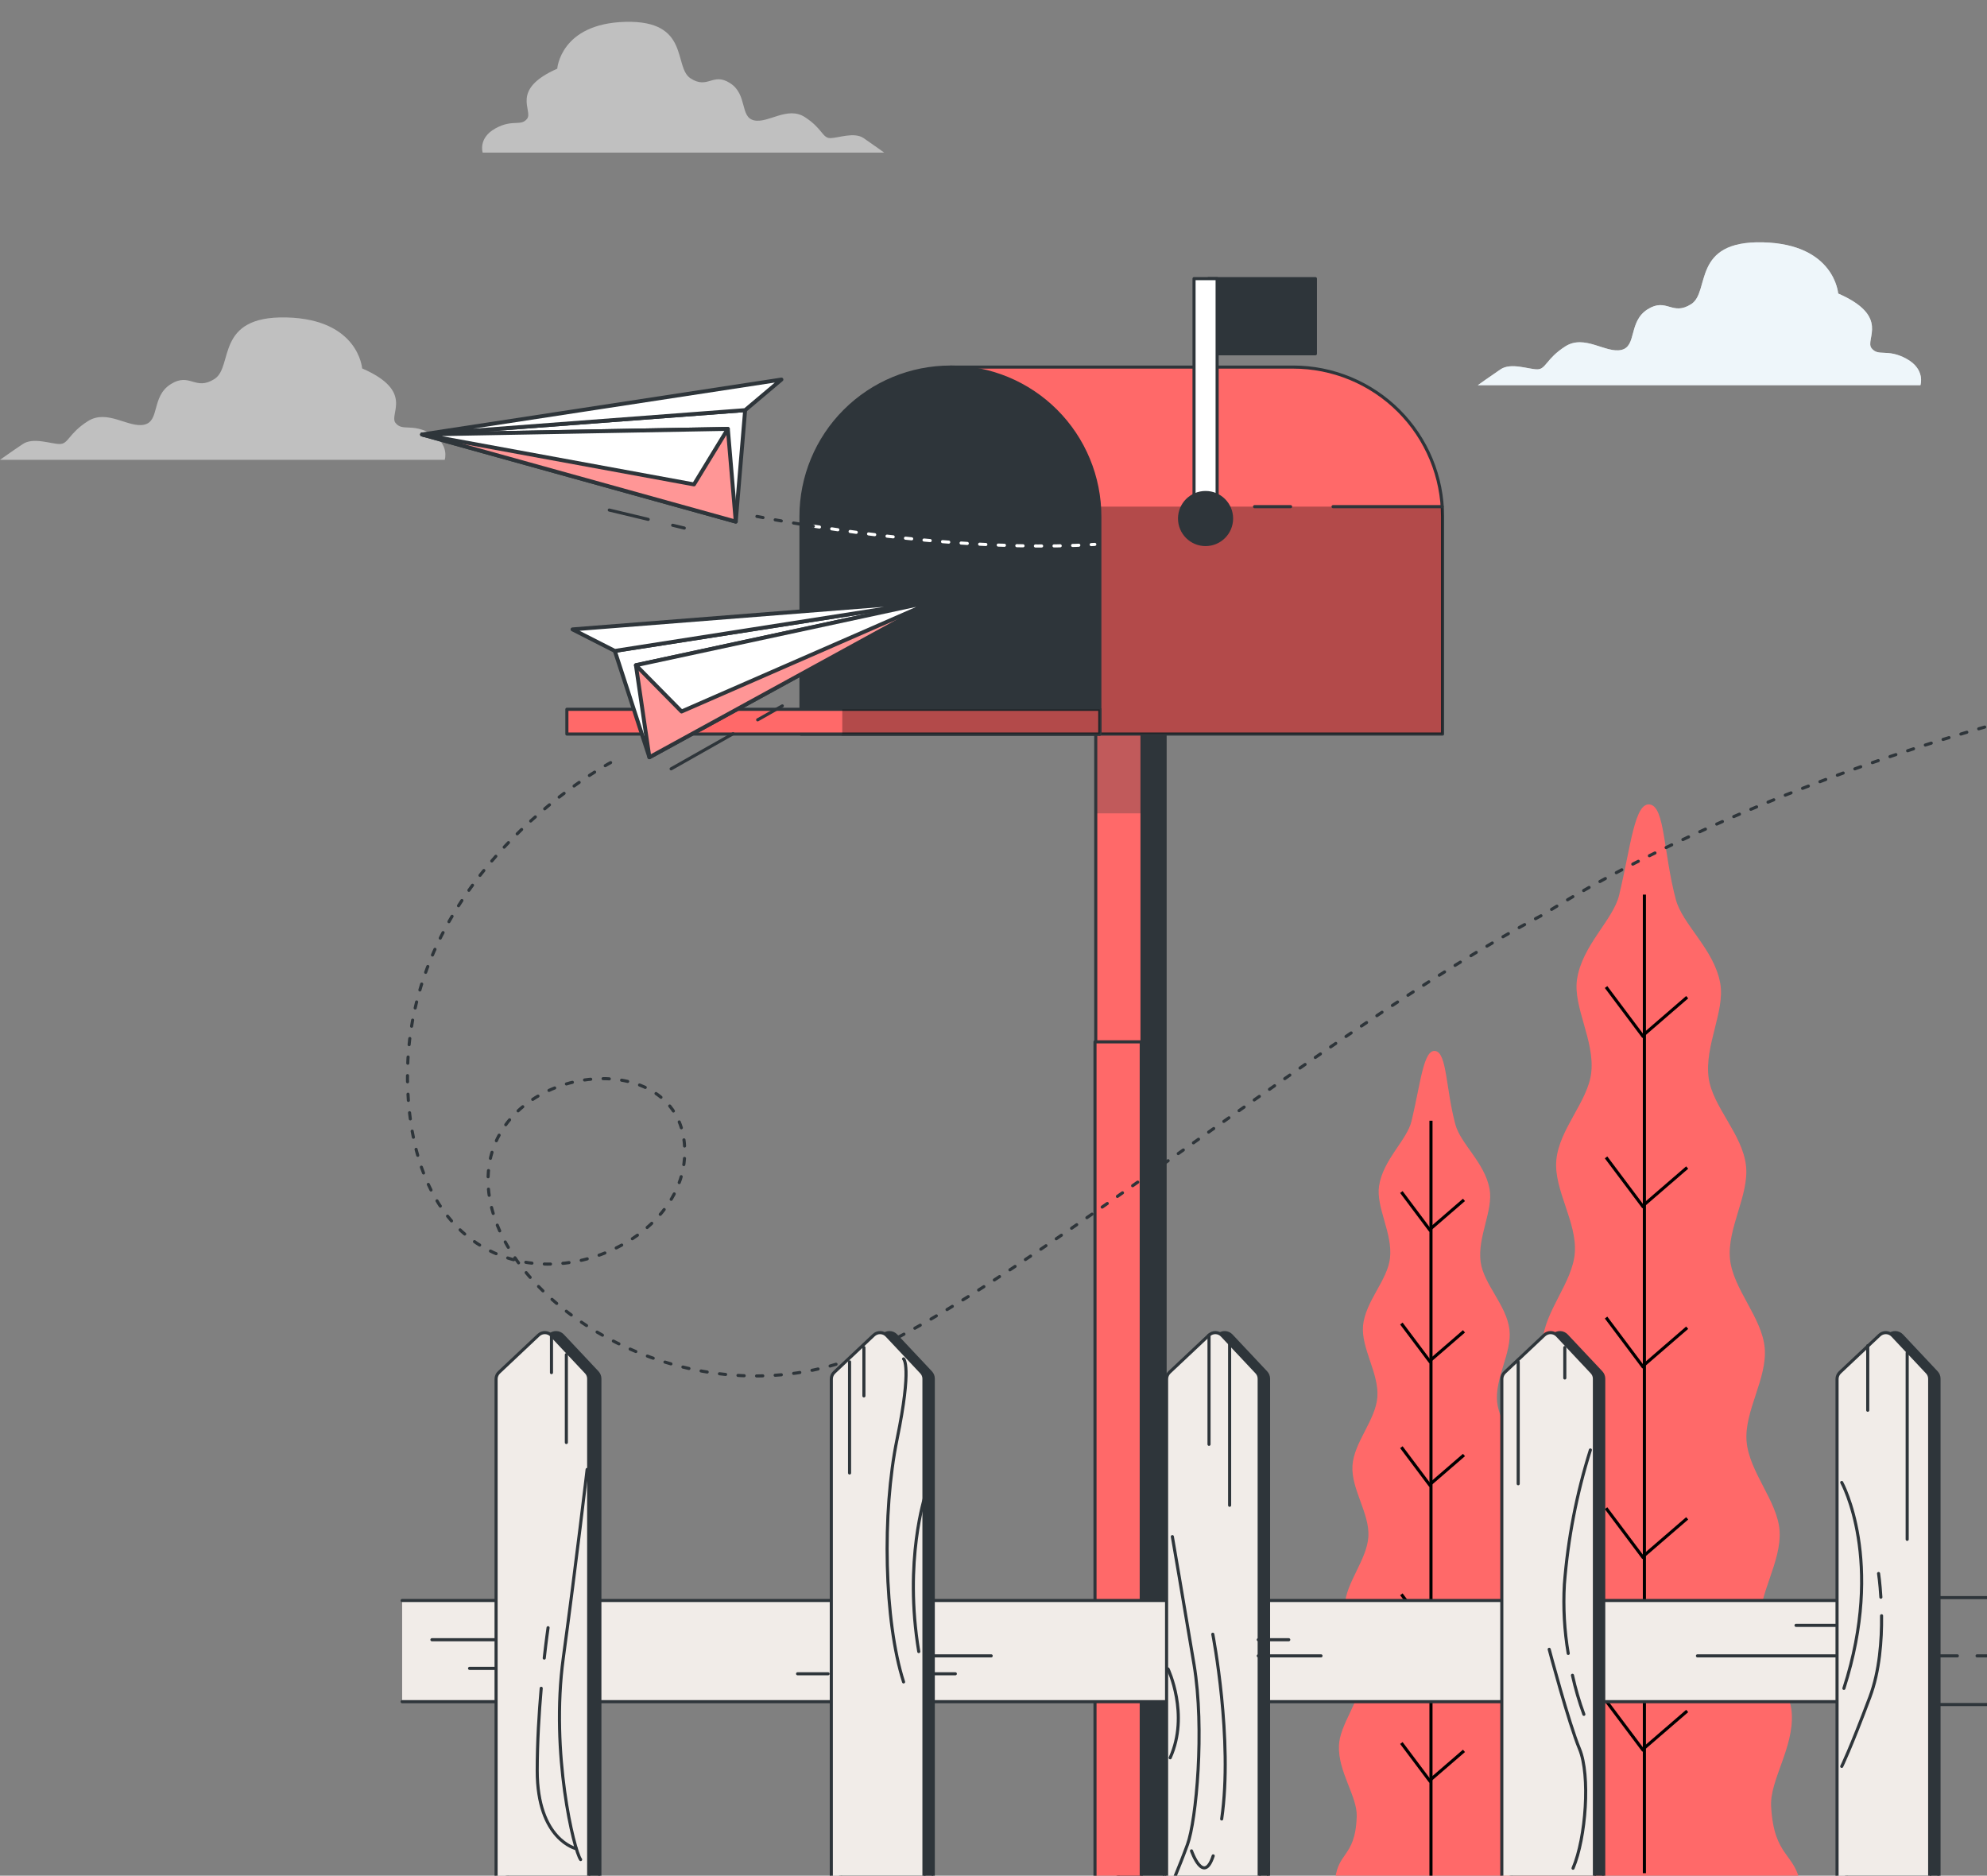 <svg width="641" height="605" viewBox="0 0 641 605" fill="none" xmlns="http://www.w3.org/2000/svg">
<rect x="0" y="0" width="641" height="605" fill="#808080" stroke="none"/>
<path d="M615.035 115.731C608.824 112.31 606.008 115.159 603.748 112.31C601.489 109.46 609.959 102.065 592.99 94.671C592.99 94.671 591.865 78.737 568.715 78.165C545.565 77.593 551.805 94.099 545.594 98.082C539.383 102.065 537.691 95.844 531.481 99.788C525.27 103.732 528.097 111.738 523.021 112.872C517.945 114.006 511.157 107.754 504.947 111.738C498.736 115.721 498.736 119.133 495.919 119.133C493.102 119.133 487.449 116.855 484.065 119.133C480.681 121.41 476.72 124.26 476.72 124.26H619.514C619.514 124.26 621.246 119.143 615.035 115.731Z" fill="white"/>
<path opacity="0.5" d="M615.035 115.731C608.824 112.31 606.008 115.159 603.748 112.31C601.489 109.46 609.959 102.065 592.99 94.671C592.99 94.671 591.865 78.737 568.715 78.165C545.565 77.593 551.805 94.099 545.594 98.082C539.383 102.065 537.691 95.844 531.481 99.788C525.27 103.732 528.097 111.738 523.021 112.872C517.945 114.006 511.157 107.754 504.947 111.738C498.736 115.721 498.736 119.133 495.919 119.133C493.102 119.133 487.449 116.855 484.065 119.133C480.681 121.41 476.72 124.26 476.72 124.26H619.514C619.514 124.26 621.246 119.143 615.035 115.731Z" fill="#DEEEF6"/>
<path opacity="0.5" d="M138.938 139.815C132.701 136.417 129.862 139.242 127.597 136.417C125.331 133.592 133.834 126.208 116.828 118.838C116.828 118.838 115.696 102.966 92.439 102.392C69.183 101.819 75.434 118.265 69.197 122.237C62.959 126.208 61.267 119.971 55.03 123.943C48.793 127.914 51.618 135.844 46.527 136.976C41.437 138.109 34.612 131.872 28.347 135.844C22.082 139.815 22.11 143.214 19.285 143.214C16.46 143.214 10.768 140.948 7.37 143.214C3.972 145.479 3.51667e-06 148.318 3.51667e-06 148.318H143.469C143.469 148.318 145.176 143.214 138.938 139.815Z" fill="white"/>
<path opacity="0.5" d="M159.804 41.424C165.435 38.303 167.999 40.898 170.044 38.303C172.09 35.708 164.413 28.925 179.767 22.154C179.767 22.154 180.79 7.574 201.788 7.047C222.786 6.52 217.142 21.628 222.773 25.276C228.405 28.925 229.933 23.195 235.564 26.843C241.196 30.492 238.645 37.776 243.241 38.816C247.838 39.857 253.999 34.127 259.656 37.776C265.313 41.424 265.288 44.546 267.838 44.546C270.389 44.546 275.528 42.465 278.596 44.546C281.665 46.627 285.251 49.235 285.251 49.235H155.713C155.713 49.235 154.172 44.546 159.804 41.424Z" fill="white"/>
<path d="M492.536 608.276H580.919C579.227 597.466 572.277 599.368 571.354 582.614C570.892 574.224 578.71 563.735 578.024 552.659C577.465 543.527 568.473 534.171 567.774 523.725C567.144 514.299 574.766 503.838 574.081 493.685C573.367 484.092 564.291 474.876 563.438 464.891C562.655 455.102 570.179 444.599 569.284 434.754C568.389 424.909 559.117 415.86 558.096 406.155C557.075 396.184 564.361 385.444 563.242 375.906C562.068 365.767 552.502 357.013 551.202 347.671C549.803 337.28 556.53 326.176 554.95 317.198C553.006 306.206 542.769 298.249 540.615 290.138C536.602 275.02 537.105 260.462 532.364 259.511C527.316 258.504 526.155 272.783 522.323 288.739C520.393 296.752 510.394 304.878 508.744 315.884C507.415 324.792 514.492 335.63 513.331 345.979C512.296 355.251 502.968 364.159 502.059 374.242C501.206 383.723 508.772 394.17 508.031 404.085C507.304 413.721 498.241 422.909 497.64 432.698C497.039 442.487 504.814 452.724 504.283 462.388C503.737 472.289 494.857 481.645 494.396 491.168C493.92 501.251 501.877 511.418 501.486 520.76C501.052 531.123 492.298 540.604 491.976 549.666C491.585 560.658 499.654 570.797 499.402 579.174C498.871 597.354 490.55 593.564 490.256 608.193L492.536 608.276Z" fill="#FF6969"/>
<path d="M530.476 288.557V604.193" stroke="black" stroke-miterlimit="10"/>
<path d="M544.279 321.645L529.889 334.078L518.114 318.373" stroke="black" stroke-miterlimit="10"/>
<path d="M544.279 376.591L529.889 389.01L518.114 373.319" stroke="black" stroke-miterlimit="10"/>
<path d="M544.279 428.251L529.889 440.684L518.114 424.979" stroke="black" stroke-miterlimit="10"/>
<path d="M544.279 489.742L529.889 502.16L518.114 486.469" stroke="black" stroke-miterlimit="10"/>
<path d="M544.279 551.876L529.889 564.295L518.114 548.604" stroke="black" stroke-miterlimit="10"/>
<path d="M432.331 608.277H500.563C499.248 599.886 493.892 601.396 493.179 588.474C492.815 581.957 498.843 573.902 498.325 565.343C497.892 558.351 490.955 551.065 490.41 542.968C489.921 535.696 495.85 527.585 495.277 519.781C494.731 512.369 487.697 505.265 487.068 497.559C486.438 489.854 492.27 481.883 491.585 474.289C490.899 466.695 483.725 459.703 482.97 452.221C482.187 444.515 487.809 436.236 486.942 428.852C486.033 421.035 478.649 414.28 477.656 407.078C476.537 399.051 481.767 390.478 480.537 383.556C479.04 375.067 471.139 368.914 469.489 362.663C466.384 350.999 466.776 339.742 463.112 339.014C459.21 338.231 458.315 349.251 455.364 361.586C453.882 367.767 446.148 374.046 444.876 382.563C443.855 389.443 449.309 397.806 448.414 405.792C447.617 412.952 440.429 419.776 439.715 427.608C439.058 434.922 444.904 442.991 444.33 450.641C443.771 458.08 436.793 465.171 436.303 472.723C435.814 480.274 441.897 488.19 441.435 495.643C440.974 503.097 434.163 510.509 433.814 517.865C433.436 525.641 439.576 533.486 439.282 540.702C438.946 548.702 432.192 556.086 431.94 563.078C431.632 571.553 437.869 579.398 437.674 585.845C437.254 599.83 430.835 596.963 430.611 608.221L432.331 608.277Z" fill="#FF6969"/>
<path d="M461.629 361.488V605.13" stroke="black" stroke-miterlimit="10"/>
<path d="M472.272 387.024L461.168 396.618L452.078 384.493" stroke="black" stroke-miterlimit="10"/>
<path d="M472.272 429.426L461.168 439.019L452.078 426.908" stroke="black" stroke-miterlimit="10"/>
<path d="M472.272 469.31L461.168 478.904L452.078 466.793" stroke="black" stroke-miterlimit="10"/>
<path d="M472.272 516.775L461.168 526.368L452.078 514.243" stroke="black" stroke-miterlimit="10"/>
<path d="M472.272 564.742L461.168 574.322L452.078 562.211" stroke="black" stroke-miterlimit="10"/>
<path d="M360.941 511.528V228.785H375.862V511.528" fill="#2E353A"/>
<path d="M360.941 511.528V228.785H375.862V511.528" stroke="#2E353A" stroke-linecap="round" stroke-linejoin="round"/>
<path d="M360.696 618.793V336.05H375.617V618.793" fill="#2E353A"/>
<path d="M360.696 618.793V336.05H375.617V618.793" stroke="#2E353A" stroke-linecap="round" stroke-linejoin="round"/>
<path d="M353.487 511.528V228.785H368.409V511.528" fill="#FF6969"/>
<path d="M353.487 511.528V228.785H368.409V511.528" stroke="#2E353A" stroke-linecap="round" stroke-linejoin="round"/>
<path d="M353.242 618.793V336.05H368.164V618.793" fill="#FF6969"/>
<path d="M353.242 618.793V336.05H368.164V618.793" stroke="#2E353A" stroke-linecap="round" stroke-linejoin="round"/>
<g style="mix-blend-mode:multiply" opacity="0.3">
<path d="M368.409 228.785H353.487V262.348H368.409V228.785Z" fill="#2E353A"/>
</g>
<path d="M417.159 118.403H306.596L354.787 236.77H465.365V166.595C465.365 160.265 464.118 153.997 461.695 148.149C459.272 142.302 455.721 136.988 451.245 132.513C446.768 128.038 441.454 124.489 435.606 122.068C429.757 119.647 423.489 118.401 417.159 118.403Z" fill="#FF6969" stroke="#2E353A" stroke-linecap="round" stroke-linejoin="round"/>
<g style="mix-blend-mode:multiply" opacity="0.3">
<path d="M346.355 216.045L354.745 236.77H465.365V166.595C465.365 165.532 465.365 164.469 465.253 163.42H346.382L346.355 216.045Z" fill="black"/>
</g>
<path d="M416.348 163.42H404.713" stroke="#2E353A" stroke-linecap="round" stroke-linejoin="round"/>
<path d="M465.253 163.42H430.039" stroke="#2E353A" stroke-linecap="round" stroke-linejoin="round"/>
<path d="M306.596 118.403C319.381 118.403 331.642 123.482 340.682 132.522C349.723 141.563 354.801 153.824 354.801 166.609V236.784H258.391V166.595C258.394 153.812 263.475 141.555 272.515 132.517C281.554 123.48 293.814 118.403 306.596 118.403Z" fill="#2E353A" stroke="#2E353A" stroke-linecap="round" stroke-linejoin="round"/>
<path d="M354.787 228.785H271.718V236.77H354.787V228.785Z" fill="#FF6969" stroke="#2E353A" stroke-linecap="round" stroke-linejoin="round"/>
<path d="M354.787 228.785H182.873V236.77H354.787V228.785Z" fill="#FF6969" stroke="#2E353A" stroke-linecap="round" stroke-linejoin="round"/>
<path opacity="0.3" d="M354.787 228.785H271.718V236.77H354.787V228.785Z" fill="black"/>
<path d="M424.347 89.874H389.847V114.11H424.347V89.874Z" fill="#2E353A" stroke="#2E353A" stroke-linecap="round" stroke-linejoin="round"/>
<path d="M392.644 89.874H385.19V165.392H392.644V89.874Z" fill="white" stroke="#2E353A" stroke-linecap="round" stroke-linejoin="round"/>
<path d="M388.91 175.643C393.544 175.643 397.301 171.886 397.301 167.252C397.301 162.618 393.544 158.861 388.91 158.861C384.276 158.861 380.519 162.618 380.519 167.252C380.519 171.886 384.276 175.643 388.91 175.643Z" fill="#2E353A" stroke="#2E353A" stroke-linecap="round" stroke-linejoin="round"/>
<path d="M262.371 169.695C283.942 173.075 321.027 177.673 353.175 175.597" stroke="white" stroke-linecap="round" stroke-linejoin="round" stroke-dasharray="2 4"/>
<path d="M244.178 166.569C244.178 166.569 251.199 167.991 262.389 169.748" stroke="#2E353A" stroke-linecap="round" stroke-linejoin="round" stroke-dasharray="2 4"/>
<path d="M237.355 168.245L240.379 132.29L136.182 140.143L237.355 168.245Z" fill="white" stroke="#2E353A" stroke-width="1.263" stroke-linecap="round" stroke-linejoin="round"/>
<path d="M234.803 138.339L237.355 168.245L136.182 140.143L234.803 138.339Z" fill="#FF9696" stroke="#2E353A" stroke-width="1.263" stroke-linecap="round" stroke-linejoin="round"/>
<path d="M234.803 138.339L223.878 156.247L136.182 140.143L234.803 138.339Z" fill="white" stroke="#2E353A" stroke-width="1.263" stroke-linecap="round" stroke-linejoin="round"/>
<path d="M240.379 132.29L252.082 122.424L136.182 140.143L240.379 132.29Z" fill="white" stroke="#2E353A" stroke-width="1.263" stroke-linecap="round" stroke-linejoin="round"/>
<path d="M217.003 169.424L220.751 170.323" stroke="#2E353A" stroke-linecap="round" stroke-linejoin="round"/>
<path d="M196.554 164.518L209.105 167.523" stroke="#2E353A" stroke-linecap="round" stroke-linejoin="round"/>
<path d="M209.492 244.251L198.335 209.954L301.584 193.807L209.492 244.251Z" fill="white" stroke="#2E353A" stroke-width="1.263" stroke-linecap="round" stroke-linejoin="round"/>
<path d="M205.143 214.563L209.492 244.252L301.584 193.807L205.143 214.563Z" fill="#FF9696" stroke="#2E353A" stroke-width="1.263" stroke-linecap="round" stroke-linejoin="round"/>
<path d="M205.143 214.563L219.868 229.494L301.584 193.807L205.143 214.563Z" fill="white" stroke="#2E353A" stroke-width="1.263" stroke-linecap="round" stroke-linejoin="round"/>
<path d="M198.335 209.954L184.693 203.01L301.584 193.807L198.335 209.954Z" fill="white" stroke="#2E353A" stroke-width="1.263" stroke-linecap="round" stroke-linejoin="round"/>
<path d="M244.42 232.183L252.369 227.685" stroke="#2E353A" stroke-linecap="round" stroke-linejoin="round"/>
<path d="M216.501 247.986L236.484 236.676" stroke="#2E353A" stroke-linecap="round" stroke-linejoin="round"/>
<path d="M196.982 245.983C196.982 245.983 124.176 284.374 132.044 358.287C139.912 432.199 218.343 411.096 220.826 373.523C223.309 335.95 160.468 341.687 157.552 377.93C154.637 414.173 212.271 455.719 267.661 440.641C313.688 428.109 423.511 333.895 498.171 294.827C498.171 294.827 551.416 259.593 643.002 233.725" stroke="#2E353A" stroke-linecap="round" stroke-linejoin="round" stroke-dasharray="2 4"/>
<path d="M620.595 515.316H643.907" stroke="#2E353A" stroke-linecap="round" stroke-linejoin="round"/>
<path d="M620.595 549.802H643.907" stroke="#2E353A" stroke-linecap="round" stroke-linejoin="round"/>
<path d="M129.73 548.879H617.798V516.239H129.73" fill="#F1ECE8"/>
<path d="M129.73 548.879H617.798V516.239H129.73" stroke="#2E353A" stroke-linecap="round" stroke-linejoin="round"/>
<path d="M163.657 609.014V444.805C163.658 444.402 163.74 444.004 163.898 443.633C164.057 443.263 164.289 442.929 164.58 442.651L177.334 430.638C177.909 430.101 178.672 429.813 179.458 429.837C180.244 429.86 180.989 430.194 181.53 430.764L192.718 442.665C193.225 443.219 193.509 443.942 193.515 444.693V609.014" fill="#2E353A"/>
<path d="M163.657 609.014V444.805C163.658 444.402 163.74 444.004 163.898 443.633C164.057 443.263 164.289 442.929 164.58 442.651L177.334 430.638C177.909 430.101 178.672 429.813 179.458 429.837C180.244 429.86 180.989 430.194 181.53 430.764L192.718 442.665C193.225 443.219 193.509 443.942 193.515 444.693V609.014" stroke="#2E353A" stroke-linecap="round" stroke-linejoin="round"/>
<path d="M160.035 610.412V444.805C160.035 444.401 160.118 444.001 160.279 443.63C160.44 443.26 160.676 442.927 160.972 442.651L173.726 430.638C174.01 430.371 174.343 430.162 174.708 430.023C175.072 429.885 175.461 429.819 175.85 429.831C176.24 429.843 176.623 429.931 176.979 430.091C177.334 430.252 177.655 430.48 177.922 430.764L189.11 442.665C189.623 443.216 189.908 443.941 189.907 444.693V610.412" fill="#F1ECE8"/>
<path d="M160.035 610.412V444.805C160.035 444.401 160.118 444.001 160.279 443.63C160.44 443.26 160.676 442.927 160.972 442.651L173.726 430.638C174.01 430.371 174.343 430.162 174.708 430.023C175.072 429.885 175.461 429.819 175.85 429.831C176.24 429.843 176.623 429.931 176.979 430.091C177.334 430.252 177.655 430.48 177.922 430.764L189.11 442.665C189.623 443.216 189.908 443.941 189.907 444.693V610.412" stroke="#2E353A" stroke-linecap="round" stroke-linejoin="round"/>
<path d="M271.2 609.014V444.805C271.2 444.402 271.282 444.004 271.441 443.634C271.599 443.263 271.832 442.929 272.123 442.651L284.891 430.638C285.175 430.371 285.508 430.162 285.873 430.023C286.237 429.885 286.625 429.819 287.015 429.831C287.405 429.843 287.788 429.931 288.144 430.091C288.499 430.252 288.819 430.48 289.086 430.764L300.274 442.665C300.788 443.216 301.073 443.941 301.071 444.693V609.014" fill="#2E353A"/>
<path d="M271.2 609.014V444.805C271.2 444.402 271.282 444.004 271.441 443.634C271.599 443.263 271.832 442.929 272.123 442.651L284.891 430.638C285.175 430.371 285.508 430.162 285.873 430.023C286.237 429.885 286.625 429.819 287.015 429.831C287.405 429.843 287.788 429.931 288.144 430.091C288.499 430.252 288.819 430.48 289.086 430.764L300.274 442.665C300.788 443.216 301.073 443.941 301.071 444.693V609.014" stroke="#2E353A" stroke-linecap="round" stroke-linejoin="round"/>
<path d="M268.179 610.412V444.805C268.179 444.401 268.262 444.001 268.423 443.63C268.584 443.26 268.82 442.926 269.116 442.651L281.87 430.638C282.445 430.101 283.208 429.813 283.994 429.837C284.78 429.86 285.525 430.194 286.066 430.764L297.254 442.665C297.771 443.214 298.061 443.939 298.065 444.693V610.412" fill="#F1ECE8"/>
<path d="M268.179 610.412V444.805C268.179 444.401 268.262 444.001 268.423 443.63C268.584 443.26 268.82 442.926 269.116 442.651L281.87 430.638C282.445 430.101 283.208 429.813 283.994 429.837C284.78 429.86 285.525 430.194 286.066 430.764L297.254 442.665C297.771 443.214 298.061 443.939 298.065 444.693V610.412" stroke="#2E353A" stroke-linecap="round" stroke-linejoin="round"/>
<path d="M379.344 609.014V444.805C379.344 444.401 379.427 444.001 379.588 443.63C379.749 443.26 379.985 442.926 380.281 442.651L393.035 430.638C393.609 430.101 394.373 429.813 395.159 429.837C395.945 429.86 396.689 430.194 397.23 430.764L408.418 442.665C408.936 443.214 409.225 443.939 409.229 444.693V610.412" fill="#2E353A"/>
<path d="M379.344 609.014V444.805C379.344 444.401 379.427 444.001 379.588 443.63C379.749 443.26 379.985 442.926 380.281 442.651L393.035 430.638C393.609 430.101 394.373 429.813 395.159 429.837C395.945 429.86 396.689 430.194 397.23 430.764L408.418 442.665C408.936 443.214 409.225 443.939 409.229 444.693V610.412" stroke="#2E353A" stroke-linecap="round" stroke-linejoin="round"/>
<path d="M376.337 610.412V444.805C376.338 444.402 376.419 444.004 376.578 443.634C376.737 443.263 376.969 442.929 377.26 442.651L390.028 430.638C390.312 430.371 390.645 430.162 391.01 430.023C391.374 429.885 391.762 429.819 392.152 429.831C392.542 429.843 392.925 429.931 393.281 430.091C393.636 430.252 393.957 430.48 394.224 430.764L405.412 442.665C405.925 443.216 406.21 443.941 406.209 444.693V610.412" fill="#F1ECE8"/>
<path d="M376.337 610.412V444.805C376.338 444.402 376.419 444.004 376.578 443.634C376.737 443.263 376.969 442.929 377.26 442.651L390.028 430.638C390.312 430.371 390.645 430.162 391.01 430.023C391.374 429.885 391.762 429.819 392.152 429.831C392.542 429.843 392.925 429.931 393.281 430.091C393.636 430.252 393.957 430.48 394.224 430.764L405.412 442.665C405.925 443.216 406.21 443.941 406.209 444.693V610.412" stroke="#2E353A" stroke-linecap="round" stroke-linejoin="round"/>
<path d="M487.502 609.014V444.805C487.502 444.402 487.584 444.004 487.743 443.633C487.901 443.263 488.133 442.929 488.425 442.651L501.179 430.638C501.753 430.101 502.517 429.813 503.303 429.837C504.089 429.86 504.833 430.194 505.374 430.764L516.562 442.665C517.07 443.219 517.354 443.942 517.359 444.693V609.014" fill="#2E353A"/>
<path d="M487.502 609.014V444.805C487.502 444.402 487.584 444.004 487.743 443.633C487.901 443.263 488.133 442.929 488.425 442.651L501.179 430.638C501.753 430.101 502.517 429.813 503.303 429.837C504.089 429.86 504.833 430.194 505.374 430.764L516.562 442.665C517.07 443.219 517.354 443.942 517.359 444.693V609.014" stroke="#2E353A" stroke-linecap="round" stroke-linejoin="round"/>
<path d="M484.481 610.412V444.805C484.481 444.401 484.564 444.001 484.725 443.63C484.886 443.26 485.122 442.927 485.418 442.651L498.172 430.638C498.456 430.371 498.789 430.162 499.154 430.023C499.518 429.885 499.906 429.819 500.296 429.831C500.686 429.843 501.069 429.931 501.425 430.091C501.78 430.252 502.101 430.48 502.368 430.764L513.556 442.665C514.069 443.216 514.354 443.941 514.353 444.693V610.412" fill="#F1ECE8"/>
<path d="M484.481 610.412V444.805C484.481 444.401 484.564 444.001 484.725 443.63C484.886 443.26 485.122 442.927 485.418 442.651L498.172 430.638C498.456 430.371 498.789 430.162 499.154 430.023C499.518 429.885 499.906 429.819 500.296 429.831C500.686 429.843 501.069 429.931 501.425 430.091C501.78 430.252 502.101 430.48 502.368 430.764L513.556 442.665C514.069 443.216 514.354 443.941 514.353 444.693V610.412" stroke="#2E353A" stroke-linecap="round" stroke-linejoin="round"/>
<path d="M595.646 609.014V444.805C595.646 444.402 595.728 444.004 595.887 443.634C596.045 443.263 596.277 442.929 596.569 442.651L609.337 430.638C609.62 430.371 609.954 430.162 610.318 430.023C610.683 429.885 611.071 429.819 611.461 429.831C611.85 429.843 612.234 429.931 612.59 430.091C612.945 430.252 613.265 430.48 613.532 430.764L624.72 442.665C625.234 443.216 625.519 443.941 625.517 444.693V609.014" fill="#2E353A"/>
<path d="M595.646 609.014V444.805C595.646 444.402 595.728 444.004 595.887 443.634C596.045 443.263 596.277 442.929 596.569 442.651L609.337 430.638C609.62 430.371 609.954 430.162 610.318 430.023C610.683 429.885 611.071 429.819 611.461 429.831C611.85 429.843 612.234 429.931 612.59 430.091C612.945 430.252 613.265 430.48 613.532 430.764L624.72 442.665C625.234 443.216 625.519 443.941 625.517 444.693V609.014" stroke="#2E353A" stroke-linecap="round" stroke-linejoin="round"/>
<path d="M592.625 610.412V444.805C592.625 444.401 592.708 444.001 592.869 443.63C593.03 443.26 593.266 442.926 593.562 442.651L606.316 430.638C606.891 430.101 607.654 429.813 608.44 429.837C609.226 429.86 609.971 430.194 610.512 430.764L621.7 442.665C622.217 443.214 622.507 443.939 622.511 444.693V610.412" fill="#F1ECE8"/>
<path d="M592.625 610.412V444.805C592.625 444.401 592.708 444.001 592.869 443.63C593.03 443.26 593.266 442.926 593.562 442.651L606.316 430.638C606.891 430.101 607.654 429.813 608.44 429.837C609.226 429.86 609.971 430.194 610.512 430.764L621.7 442.665C622.217 443.214 622.507 443.939 622.511 444.693V610.412" stroke="#2E353A" stroke-linecap="round" stroke-linejoin="round"/>
<path d="M177.908 430.764V442.735" stroke="#2E353A" stroke-linecap="round" stroke-linejoin="round"/>
<path d="M182.705 436.945V465.279" stroke="#2E353A" stroke-linecap="round" stroke-linejoin="round"/>
<path d="M274.067 439.267V475.11" stroke="#2E353A" stroke-linecap="round" stroke-linejoin="round"/>
<path d="M278.696 434.638V450.245" stroke="#2E353A" stroke-linecap="round" stroke-linejoin="round"/>
<path d="M390.028 430.638V465.866" stroke="#2E353A" stroke-linecap="round" stroke-linejoin="round"/>
<path d="M396.671 433.477V485.528" stroke="#2E353A" stroke-linecap="round" stroke-linejoin="round"/>
<path d="M489.767 439.267V478.578" stroke="#2E353A" stroke-linecap="round" stroke-linejoin="round"/>
<path d="M504.801 434.638V444.469" stroke="#2E353A" stroke-linecap="round" stroke-linejoin="round"/>
<path d="M602.526 434.051V454.874" stroke="#2E353A" stroke-linecap="round" stroke-linejoin="round"/>
<path d="M615.252 436.372V496.507" stroke="#2E353A" stroke-linecap="round" stroke-linejoin="round"/>
<path d="M592.122 524.266H579.396" stroke="#2E353A" stroke-linecap="round" stroke-linejoin="round"/>
<path d="M592.122 534.097H547.594" stroke="#2E353A" stroke-linecap="round" stroke-linejoin="round"/>
<path d="M426.151 534.097H405.915" stroke="#2E353A" stroke-linecap="round" stroke-linejoin="round"/>
<path d="M319.755 534.097H299.519" stroke="#2E353A" stroke-linecap="round" stroke-linejoin="round"/>
<path d="M159.574 528.895H139.338" stroke="#2E353A" stroke-linecap="round" stroke-linejoin="round"/>
<path d="M159.574 538.139H151.477" stroke="#2E353A" stroke-linecap="round" stroke-linejoin="round"/>
<path d="M415.746 528.895H405.915" stroke="#2E353A" stroke-linecap="round" stroke-linejoin="round"/>
<path d="M308.19 539.873H298.358" stroke="#2E353A" stroke-linecap="round" stroke-linejoin="round"/>
<path d="M267.13 539.873H257.299" stroke="#2E353A" stroke-linecap="round" stroke-linejoin="round"/>
<path d="M631.433 534.097H622.762" stroke="#2E353A" stroke-linecap="round" stroke-linejoin="round"/>
<path d="M642.998 534.097H637.796" stroke="#2E353A" stroke-linecap="round" stroke-linejoin="round"/>
<path d="M189.403 473.977C189.403 473.977 185.907 504.03 181.712 534.783C177.516 565.535 185.208 597.001 187.306 599.798" stroke="#2E353A" stroke-linecap="round" stroke-linejoin="round"/>
<path d="M175.572 534.811C176.244 528.811 176.803 525.021 176.803 525.021" stroke="#2E353A" stroke-linecap="round" stroke-linejoin="round"/>
<path d="M185.893 596.301C185.893 596.301 173.307 593.504 173.307 571.129C173.307 561.941 173.894 552.529 174.593 544.558" stroke="#2E353A" stroke-linecap="round" stroke-linejoin="round"/>
<path d="M291.492 438.316C291.492 438.316 294.289 440.414 289.394 464.188C284.499 487.962 285.199 522.924 291.492 542.502" stroke="#2E353A" stroke-linecap="round" stroke-linejoin="round"/>
<path d="M298.484 482.368C298.484 482.368 291.492 503.345 296.387 532.713" stroke="#2E353A" stroke-linecap="round" stroke-linejoin="round"/>
<path d="M378.197 495.639C378.197 495.639 381.693 515.917 385.19 536.88C388.686 557.844 385.889 587.225 383.092 594.903C380.295 602.581 377.498 608.888 377.498 608.888" stroke="#2E353A" stroke-linecap="round" stroke-linejoin="round"/>
<path d="M391.371 598.609C388.252 608.175 384.378 597.001 384.378 597.001" stroke="#2E353A" stroke-linecap="round" stroke-linejoin="round"/>
<path d="M391.245 527.119C391.245 527.119 397.832 561.116 394.112 586.708" stroke="#2E353A" stroke-linecap="round" stroke-linejoin="round"/>
<path d="M376.799 538.307C376.799 538.307 383.791 552.991 377.498 566.975" stroke="#2E353A" stroke-linecap="round" stroke-linejoin="round"/>
<path d="M507.276 540.376C508.212 544.651 509.441 548.857 510.954 552.963" stroke="#2E353A" stroke-linecap="round" stroke-linejoin="round"/>
<path d="M513.052 467.684C508.615 481.769 505.8 496.314 504.661 511.037C504.244 518.486 504.661 525.958 505.906 533.314" stroke="#2E353A" stroke-linecap="round" stroke-linejoin="round"/>
<path d="M499.766 531.986C499.766 531.986 506.06 555.76 509.556 564.151C513.052 572.542 511.654 592.805 507.458 602.595" stroke="#2E353A" stroke-linecap="round" stroke-linejoin="round"/>
<path d="M594.136 478.172C594.136 478.172 608.12 503.345 594.835 544.586" stroke="#2E353A" stroke-linecap="round" stroke-linejoin="round"/>
<path d="M606.988 521.161C607.071 529.021 606.372 538.978 603.226 547.369C596.933 564.151 594.136 569.745 594.136 569.745" stroke="#2E353A" stroke-linecap="round" stroke-linejoin="round"/>
<path d="M606.023 507.541C606.023 507.541 606.484 510.547 606.764 515.176" stroke="#2E353A" stroke-linecap="round" stroke-linejoin="round"/>
</svg>
